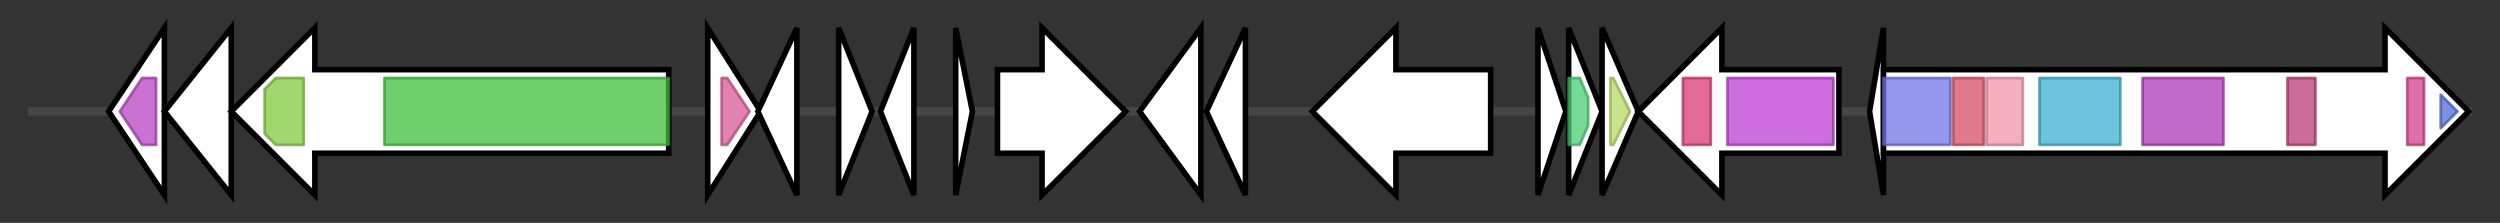 <svg version="1.1" baseProfile="full" xmlns="http://www.w3.org/2000/svg" width="897.267" height="80">
	<rect width="100%" height="100%" fill="#333333" stroke="none"/>
	<g>
		<line x1="10" y1="40.0" x2="887.267" y2="40.0" style="stroke:rgb(70,70,70); stroke-width:3 "/>
		<g>
			<title> (ctg1385_15)</title>
			<polygon class=" (ctg1385_15)" points="39,40 59,10 59,70" fill="rgb(255,255,255)" fill-opacity="1.0" stroke="rgb(0,0,0)" stroke-width="2"  />
			<g>
				<title>2OG-FeII_Oxy_2 (PF13532)
"2OG-Fe(II) oxygenase superfamily"</title>
				<polygon class="PF13532" points="43,40 51,28 56,28 56,52 51,52" stroke-linejoin="round" width="17" height="24" fill="rgb(182,67,194)" stroke="rgb(145,53,155)" stroke-width="1" opacity="0.75" />
			</g>
		</g>
		<g>
			<title> (ctg1385_16)</title>
			<polygon class=" (ctg1385_16)" points="59,40 83,10 83,70" fill="rgb(255,255,255)" fill-opacity="1.0" stroke="rgb(0,0,0)" stroke-width="2"  />
		</g>
		<g>
			<title> (ctg1385_17)</title>
			<polygon class=" (ctg1385_17)" points="240,25 113,25 113,10 83,40 113,70 113,55 240,55" fill="rgb(255,255,255)" fill-opacity="1.0" stroke="rgb(0,0,0)" stroke-width="2"  />
			<g>
				<title>ABC_tran (PF00005)
"ABC transporter"</title>
				<polygon class="PF00005" points="95,32 99,28 109,28 109,52 99,52 95,48" stroke-linejoin="round" width="14" height="24" fill="rgb(129,201,63)" stroke="rgb(103,160,50)" stroke-width="1" opacity="0.75" />
			</g>
			<g>
				<title>ACR_tran (PF00873)
"AcrB/AcrD/AcrF family"</title>
				<rect class="PF00873" x="138" y="28" stroke-linejoin="round" width="102" height="24" fill="rgb(63,191,60)" stroke="rgb(50,152,48)" stroke-width="1" opacity="0.75" />
			</g>
		</g>
		<g>
			<title> (ctg1385_18)</title>
			<polygon class=" (ctg1385_18)" points="254,10 273,40 254,70" fill="rgb(255,255,255)" fill-opacity="1.0" stroke="rgb(0,0,0)" stroke-width="2"  />
			<g>
				<title>Urate_ox_N (PF06181)
"Urate oxidase N-terminal"</title>
				<polygon class="PF06181" points="259,28 261,28 269,40 261,52 259,52" stroke-linejoin="round" width="13" height="24" fill="rgb(215,88,150)" stroke="rgb(172,70,120)" stroke-width="1" opacity="0.75" />
			</g>
		</g>
		<g>
			<title> (ctg1385_19)</title>
			<polygon class=" (ctg1385_19)" points="272,40 286,10 286,70" fill="rgb(255,255,255)" fill-opacity="1.0" stroke="rgb(0,0,0)" stroke-width="2"  />
		</g>
		<g>
			<title> (ctg1385_20)</title>
			<polygon class=" (ctg1385_20)" points="301,10 313,40 301,70" fill="rgb(255,255,255)" fill-opacity="1.0" stroke="rgb(0,0,0)" stroke-width="2"  />
		</g>
		<g>
			<title> (ctg1385_21)</title>
			<polygon class=" (ctg1385_21)" points="316,40 328,10 328,70" fill="rgb(255,255,255)" fill-opacity="1.0" stroke="rgb(0,0,0)" stroke-width="2"  />
		</g>
		<g>
			<title> (ctg1385_22)</title>
			<polygon class=" (ctg1385_22)" points="343,10 349,40 343,70" fill="rgb(255,255,255)" fill-opacity="1.0" stroke="rgb(0,0,0)" stroke-width="2"  />
		</g>
		<g>
			<title> (ctg1385_23)</title>
			<polygon class=" (ctg1385_23)" points="358,25 374,25 374,10 404,40 374,70 374,55 358,55" fill="rgb(255,255,255)" fill-opacity="1.0" stroke="rgb(0,0,0)" stroke-width="2"  />
		</g>
		<g>
			<title> (ctg1385_24)</title>
			<polygon class=" (ctg1385_24)" points="409,40 431,10 431,70" fill="rgb(255,255,255)" fill-opacity="1.0" stroke="rgb(0,0,0)" stroke-width="2"  />
		</g>
		<g>
			<title> (ctg1385_25)</title>
			<polygon class=" (ctg1385_25)" points="433,40 447,10 447,70" fill="rgb(255,255,255)" fill-opacity="1.0" stroke="rgb(0,0,0)" stroke-width="2"  />
		</g>
		<g>
			<title> (ctg1385_26)</title>
			<polygon class=" (ctg1385_26)" points="535,25 501,25 501,10 471,40 501,70 501,55 535,55" fill="rgb(255,255,255)" fill-opacity="1.0" stroke="rgb(0,0,0)" stroke-width="2"  />
		</g>
		<g>
			<title> (ctg1385_27)</title>
			<polygon class=" (ctg1385_27)" points="552,10 562,40 552,70" fill="rgb(255,255,255)" fill-opacity="1.0" stroke="rgb(0,0,0)" stroke-width="2"  />
		</g>
		<g>
			<title> (ctg1385_28)</title>
			<polygon class=" (ctg1385_28)" points="563,10 575,40 563,70" fill="rgb(255,255,255)" fill-opacity="1.0" stroke="rgb(0,0,0)" stroke-width="2"  />
			<g>
				<title>AbiEi_1 (PF09407)
"AbiEi antitoxin C-terminal domain"</title>
				<polygon class="PF09407" points="563,28 567,28 570,35 570,45 567,52 563,52" stroke-linejoin="round" width="7" height="24" fill="rgb(70,205,114)" stroke="rgb(56,164,91)" stroke-width="1" opacity="0.75" />
			</g>
		</g>
		<g>
			<title> (ctg1385_29)</title>
			<polygon class=" (ctg1385_29)" points="575,10 588,40 575,70" fill="rgb(255,255,255)" fill-opacity="1.0" stroke="rgb(0,0,0)" stroke-width="2"  />
			<g>
				<title>AbiEii (PF08843)
"Nucleotidyl transferase AbiEii toxin, Type IV TA system"</title>
				<polygon class="PF08843" points="578,28 579,28 585,40 579,52 578,52" stroke-linejoin="round" width="9" height="24" fill="rgb(179,218,98)" stroke="rgb(143,174,78)" stroke-width="1" opacity="0.75" />
			</g>
		</g>
		<g>
			<title> (ctg1385_30)</title>
			<polygon class=" (ctg1385_30)" points="660,25 618,25 618,10 588,40 618,70 618,55 660,55" fill="rgb(255,255,255)" fill-opacity="1.0" stroke="rgb(0,0,0)" stroke-width="2"  />
			<g>
				<title>STAS (PF01740)
"STAS domain"</title>
				<polygon class="PF01740" points="604,28 604,28 614,28 614,52 604,52 604,52" stroke-linejoin="round" width="10" height="24" fill="rgb(219,58,116)" stroke="rgb(175,46,92)" stroke-width="1" opacity="0.75" />
			</g>
			<g>
				<title>Sulfate_transp (PF00916)
"Sulfate permease family"</title>
				<rect class="PF00916" x="620" y="28" stroke-linejoin="round" width="38" height="24" fill="rgb(189,61,212)" stroke="rgb(151,48,169)" stroke-width="1" opacity="0.75" />
			</g>
		</g>
		<g>
			<title> (ctg1385_31)</title>
			<polygon class=" (ctg1385_31)" points="671,40 676,10 676,70" fill="rgb(255,255,255)" fill-opacity="1.0" stroke="rgb(0,0,0)" stroke-width="2"  />
		</g>
		<g>
			<title> (ctg1385_32)</title>
			<polygon class=" (ctg1385_32)" points="676,25 856,25 856,10 886,40 856,70 856,55 676,55" fill="rgb(255,255,255)" fill-opacity="1.0" stroke="rgb(0,0,0)" stroke-width="2"  />
			<g>
				<title>ketoacyl-synt (PF00109)
"Beta-ketoacyl synthase, N-terminal domain"</title>
				<rect class="PF00109" x="676" y="28" stroke-linejoin="round" width="24" height="24" fill="rgb(112,116,228)" stroke="rgb(89,92,182)" stroke-width="1" opacity="0.75" />
			</g>
			<g>
				<title>Ketoacyl-synt_C (PF02801)
"Beta-ketoacyl synthase, C-terminal domain"</title>
				<rect class="PF02801" x="701" y="28" stroke-linejoin="round" width="11" height="24" fill="rgb(215,78,102)" stroke="rgb(172,62,81)" stroke-width="1" opacity="0.75" />
			</g>
			<g>
				<title>KAsynt_C_assoc (PF16197)
"Ketoacyl-synthetase C-terminal extension"</title>
				<rect class="PF16197" x="713" y="28" stroke-linejoin="round" width="13" height="24" fill="rgb(240,150,172)" stroke="rgb(192,120,137)" stroke-width="1" opacity="0.75" />
			</g>
			<g>
				<title>Acyl_transf_1 (PF00698)
"Acyl transferase domain"</title>
				<rect class="PF00698" x="732" y="28" stroke-linejoin="round" width="29" height="24" fill="rgb(59,176,209)" stroke="rgb(47,140,167)" stroke-width="1" opacity="0.75" />
			</g>
			<g>
				<title>PS-DH (PF14765)
"Polyketide synthase dehydratase"</title>
				<rect class="PF14765" x="769" y="28" stroke-linejoin="round" width="29" height="24" fill="rgb(173,56,182)" stroke="rgb(138,44,145)" stroke-width="1" opacity="0.75" />
			</g>
			<g>
				<title>Methyltransf_12 (PF08242)
"Methyltransferase domain"</title>
				<rect class="PF08242" x="821" y="28" stroke-linejoin="round" width="10" height="24" fill="rgb(187,59,115)" stroke="rgb(149,47,92)" stroke-width="1" opacity="0.75" />
			</g>
			<g>
				<title>ADH_N (PF08240)
"Alcohol dehydrogenase GroES-like domain"</title>
				<rect class="PF08240" x="864" y="28" stroke-linejoin="round" width="6" height="24" fill="rgb(211,65,138)" stroke="rgb(168,51,110)" stroke-width="1" opacity="0.75" />
			</g>
			<g>
				<title>ADH_zinc_N (PF00107)
"Zinc-binding dehydrogenase"</title>
				<polygon class="PF00107" points="876,34 882,40 876,46" stroke-linejoin="round" width="10" height="24" fill="rgb(81,108,215)" stroke="rgb(64,86,172)" stroke-width="1" opacity="0.75" />
			</g>
		</g>
	</g>
</svg>
